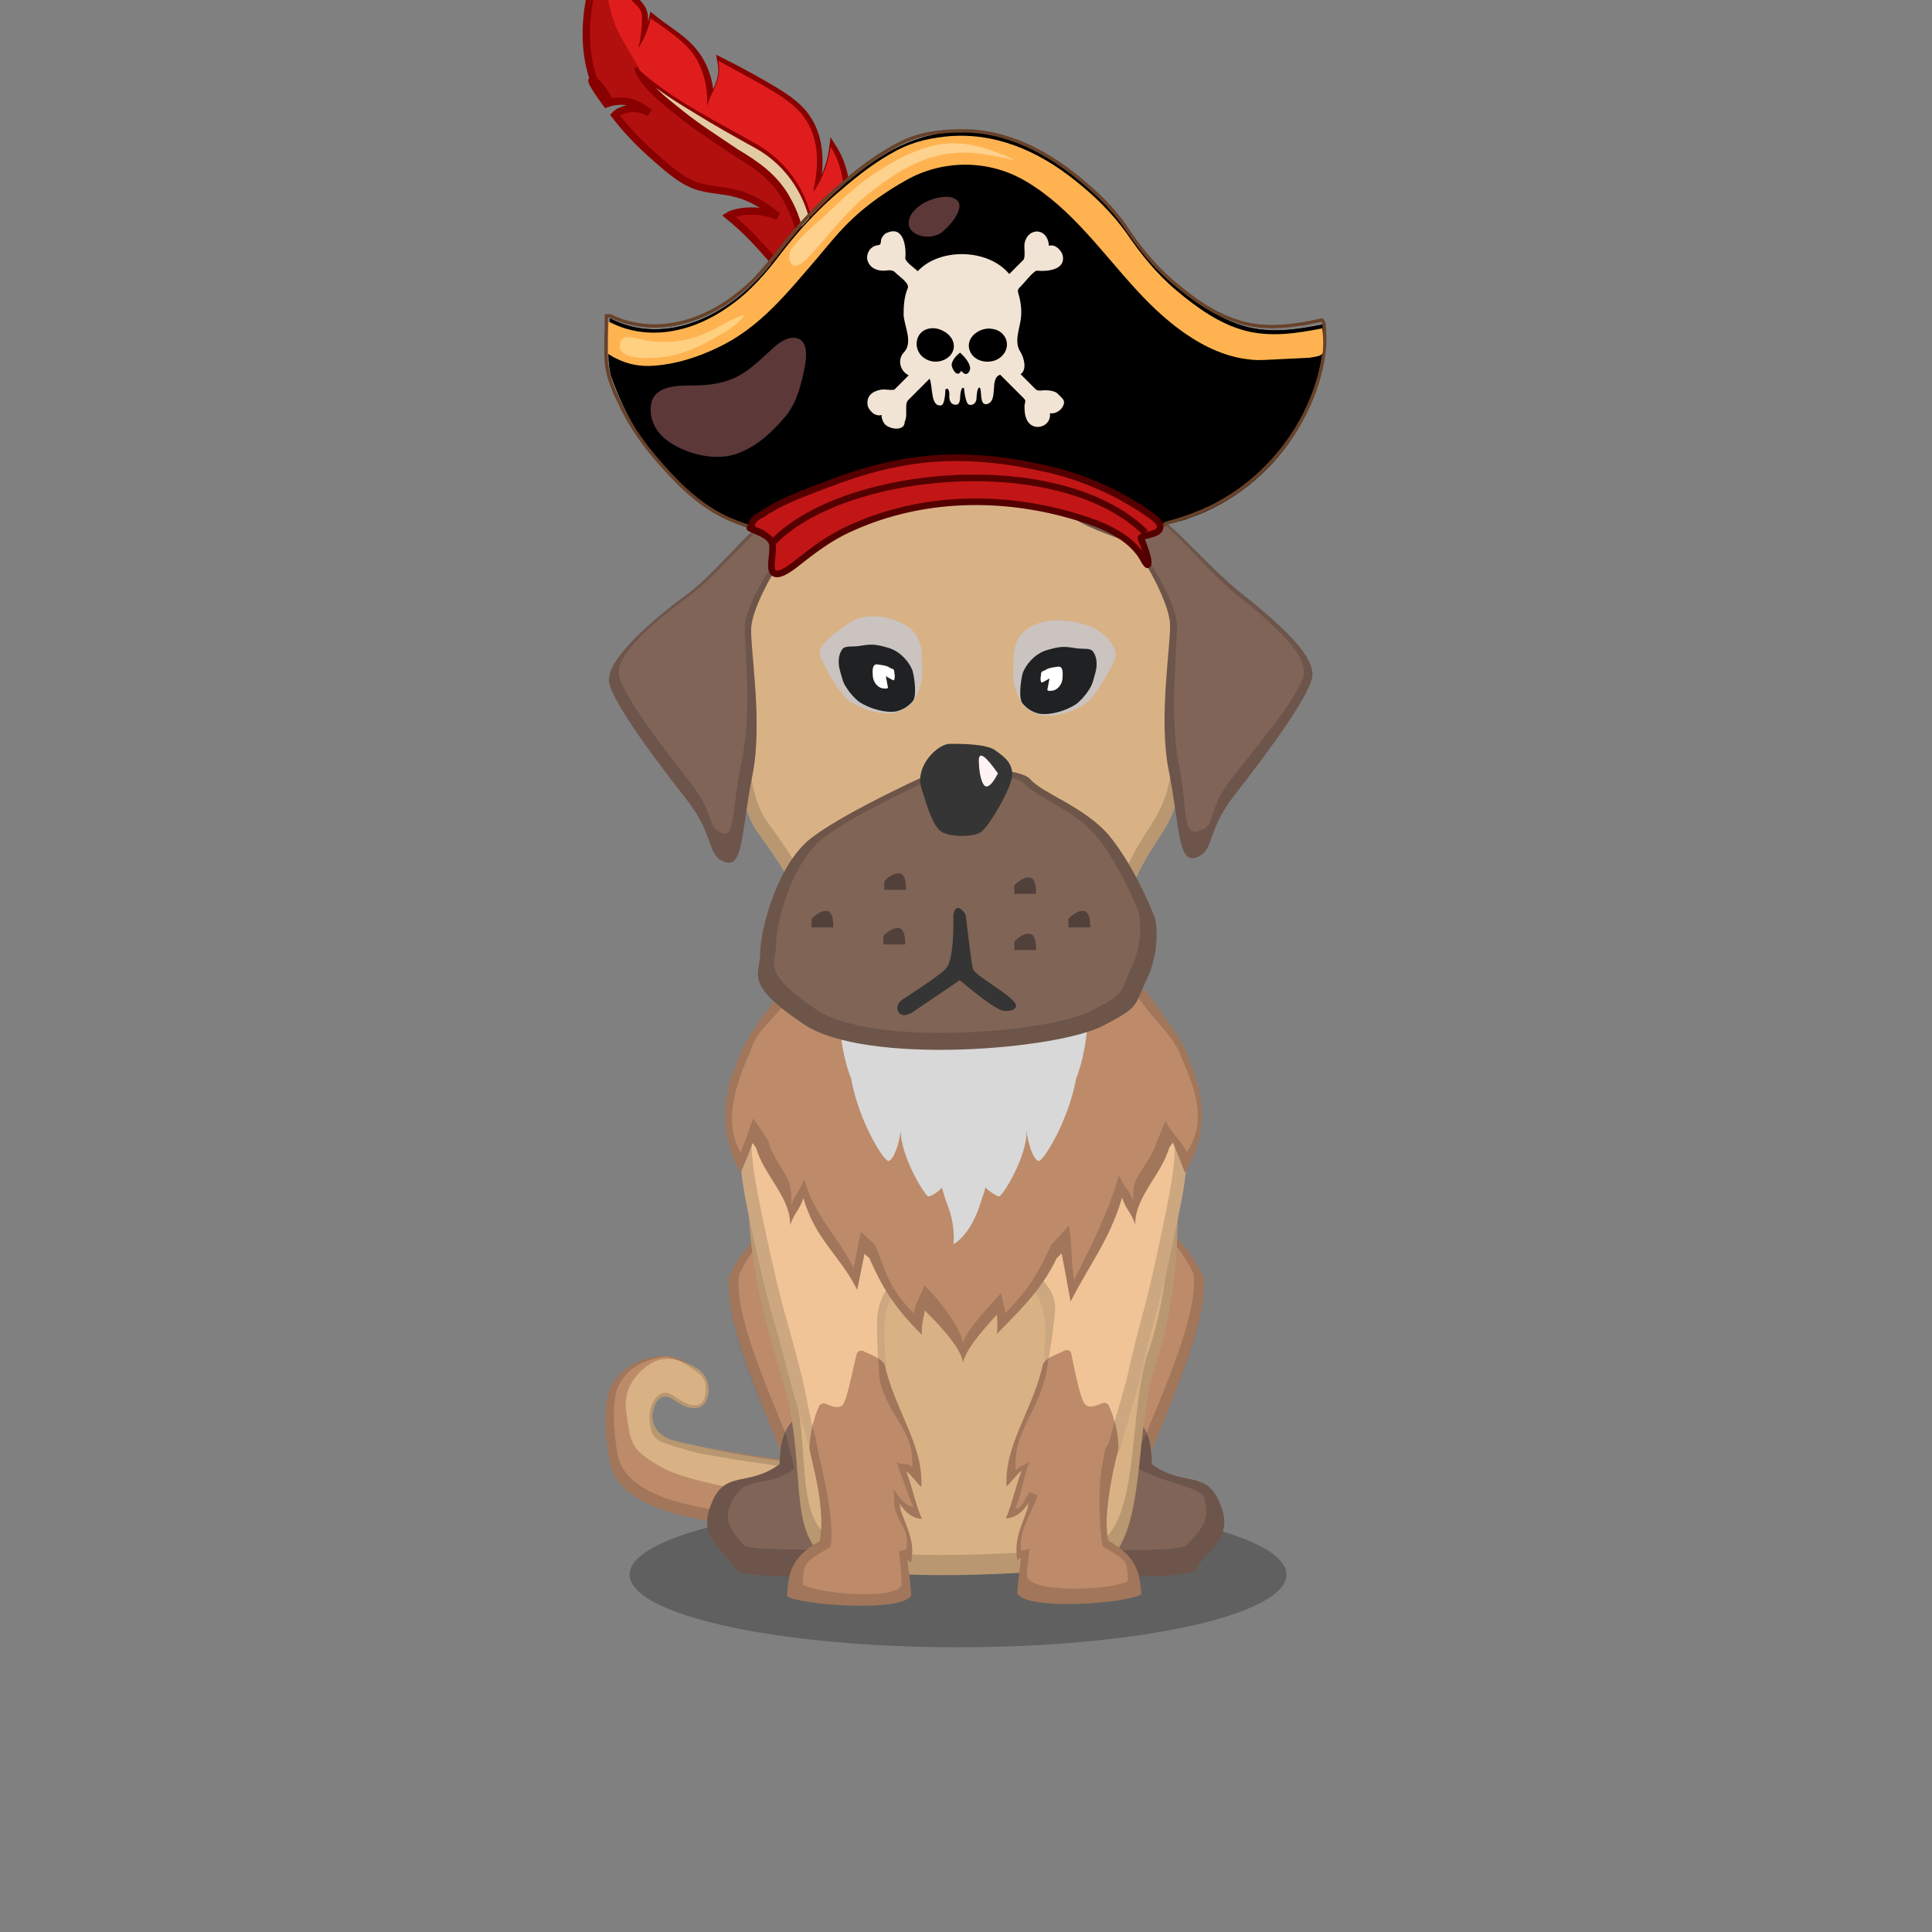 ﻿<?xml version="1.0" encoding="utf-8"?><!DOCTYPE svg PUBLIC "-//W3C//DTD SVG 1.1//EN" "http://www.w3.org/Graphics/SVG/1.1/DTD/svg11.dtd"><svg x="0" y="0" width="340px" height="340px" viewBox="0, 0, 340, 340" preserveAspectRatio="xMidYMid" font-size="0" id="a" enable-background="new 0 0 340 340" xmlns="http://www.w3.org/2000/svg" xmlns:xlink="http://www.w3.org/1999/xlink" xmlns:xml="http://www.w3.org/XML/1998/namespace" version="1.1"><rect x="0" y="0" width="340" height="340" fill="#808080" stroke="none"/><g id="b" fill="#000"><g id="c"><g transform="translate(0, 0) translate(0, 224)" id="d"><ellipse cx="168.6" cy="53.1" rx="57.8" ry="12.8" fill-opacity="0.25" id="e" /></g><g id="f"><g transform="translate(106.5, 116) translate(0, 122)" id="g"><g id="h"><path d="M37.2 31.3 C12.9 30.6 2.2 26.6 0.8 19.3 C0 15.1 -0.4 9.5 0.8 6.5 C2.8 1.8 7.8 0.9 9.2 0.7 C11.4 0.3 13.8 1.1 16.3 3.1 C16.9 3.7 17.2 4.6 17.3 5.9 C17.3 7.7 18.4 8.8 15.8 9.1 C13.3 9.5 11.8 7.1 10.3 7.3 C8.8 7.5 8.3 9.9 8.3 10.8 C8.3 11.7 7.9 13.8 10.8 15.2 C12.8 16.1 26.9 18.4 37.1 19.7 L37.2 31.3 z" id="i" fill="#BD8B6A" /><path d="M8.7 1.6 C10.1 1 12.4 0.6 16.3 2.9 C17.6 3.8 18.2 5.1 18.2 6.7 C18.2 7.6 17.8 10 15.4 9.8 C13 9.6 11.8 7.5 10.3 7.8 C9.3 8 8.6 9 8.3 11 C8.3 13 9.3 14.4 11.2 15.2 C13.1 16 25.3 18.6 35.6 19.6 C36.9 23.3 35.1 25.6 34.4 25.6 C32.9 25.6 15.5 23.4 9.9 20.2 C4.2 17 4.5 15.8 3.7 10.4 C2.9 4.8 7.8 2 8.7 1.6 z" id="j" fill="#D8B285" /><path d="M15.2 2.3 C15.5 2.5 15.9 2.7 16.3 2.9 C17.6 3.8 18.2 5.1 18.2 6.7 C18.2 7.6 17.8 10 15.4 9.8 C13 9.6 11.8 7.5 10.3 7.8 C9.3 8 8.6 9 8.3 11 C8.3 13 9.3 14.4 11.2 15.2 C11.8 15.4 13.2 15.8 15.2 16.3 C20.6 17.4 29.9 18.8 37.1 19.7 L37.2 31.3 C12.9 30.6 2.2 26.6 0.8 19.3 C0 15.1 -0.4 9.5 0.8 6.5 C2.8 1.8 7.8 0.9 9.2 0.7 C11.1 0.4 13.1 0.9 15.2 2.3 z M17.7 5.9 C17.7 4.9 17 4 15.7 3.1 C13.7 1.8 11.7 0.5 10 0.8 C8.6 1.1 4 1.9 2.2 6.2 C1.1 9 1.5 14.2 2.2 18 C3.5 24.7 13.4 28.4 35.8 29.1 L35.8 20.7 C29.1 19.8 21.3 18.7 16.3 17.7 C14.5 17.3 10.8 16.1 10.3 15.9 C8.5 15.2 7.8 14.2 7.8 10.8 C8 9 9.1 7.1 10.6 7.1 C12 7.1 13.4 9.1 15.6 9.3 C17.8 9.5 17.7 6.8 17.7 5.9 z" opacity="0.15" id="k" /></g></g><g transform="translate(127.7, 273.3) scale(1.976) translate(-127.7, -273.3) translate(107.2, 117.2) translate(18, 125)" id="l"><g transform="translate(14.5, 17) scale(-1, 1) translate(-14.5, -17)" id="m"><path d="M10.9 1.8 C11.6 2 21.5 -3.4 26.2 6.5 C26.9 11.9 19.6 25 20.5 26 C23.5 28.8 27.3 28.1 27.6 28.6 C27.9 29.1 26.7 30.5 24.1 32.5 C10.3 32.5 3.3 32.5 2.9 32.5 C-3.5 27 2.2 4.4 10.9 1.8 z" id="n" fill="#BD8B6A" /><path d="M21.7 23.2 C24.6 25.3 26.6 23.6 27.8 26.8 C29.1 29.9 26.4 30.9 25.7 32.5 C25 34.1 3.3 32.5 3 32.5 C2.8 32.5 3.2 29.3 4 25.1 C7.3 23.9 10.9 21.6 13.4 20.6 C14.6 20.1 14.8 18.3 18.3 18.5 C20.5 18.5 21.7 20.1 21.7 23.2 z" id="o" fill="#806458" /><path d="M21.6 22 C21.6 22.4 21.7 22.8 21.7 23.2 C24.6 25.3 26.6 23.6 27.8 26.8 C29.1 29.9 26.4 30.9 25.7 32.5 C25 34.1 3.3 32.5 3 32.5 L2.9 32.5 C-3.5 27 2.2 4.4 10.9 1.8 C11.6 2 21.5 -3.4 26.2 6.5 C26.7 10.2 23.5 17.4 21.6 22 z M20.4 23.6 C20.4 23.2 21.1 20.9 21.1 20.6 C22.8 16.4 25.8 9.7 25.3 6.3 C21 -2.8 11.8 2.1 11.2 2 C3.2 4.4 -2.1 25.3 3.8 30.4 L3.9 30.4 C4.2 30.4 24.1 31.3 24.9 30.4 C25.6 29.5 26.8 28.4 26.1 26.9 C24.9 23.8 23 25.6 20.4 23.6 z" opacity="0.15" id="p" /></g></g><g transform="translate(212.2, 273.3) scale(1.976) translate(-212.2, -273.3) translate(102.7, 117.2) translate(96.5, 142) scale(-1, 1) translate(-96.5, -142) translate(81, 125)" id="q"><g transform="translate(15.5, 17) scale(-1, 1) translate(-15.5, -17)" id="r"><path d="M13 1.8 C13.7 2 23.6 -3.4 28.3 6.5 C29 11.9 21.6 25 22.6 26 C25.6 28.8 29.4 28.1 29.7 28.6 C30 29.1 28.8 30.5 26.2 32.5 C12.4 32.5 5.4 32.5 5 32.5 C-0.9 31.6 -3.3 5.3 13 1.8 z" id="s" fill="#BD8B6A" /><path d="M23.7 23.2 C26.6 25.3 28.6 23.6 29.8 26.8 C31.1 29.9 28.4 30.9 27.7 32.5 C27 34.1 5.3 32.5 5 32.5 C4.8 32.5 5.2 29.3 6 25.1 C9.3 23.9 12.9 21.6 15.4 20.6 C16.6 20.1 16.8 18.3 20.3 18.5 C22.5 18.5 23.7 20.1 23.7 23.2 z" id="t" fill="#806458" /><path d="M23.7 23.2 C26.6 25.3 28.6 23.6 29.8 26.8 C31.1 29.9 28.4 30.9 27.7 32.5 C27 34.1 5.3 32.5 5 32.5 C-0.9 31.6 -3.3 5.3 13 1.8 C13.7 2 23.6 -3.4 28.3 6.5 C28.8 10.2 25.5 17.5 23.6 22.1 C23.7 22.4 23.7 22.8 23.7 23.2 z M21.6 23 C21.6 22.6 23.1 21 23.1 20.7 C24.8 16.5 27.9 9.6 27.4 6.2 C23 -3 13.7 2.5 13.1 2.4 C-2.1 5.6 0.2 29.6 5.7 30.4 C6 30.4 26 31.4 26.8 30.4 C27.6 29.4 29 28.5 28.4 26.4 C28.4 25.1 24.3 25 21.6 23 z" opacity="0.15" id="u" /></g></g><g transform="translate(91.5, 85.9) translate(37, 51)" id="v"><g transform="translate(3, 0)" id="w"><path d="M61 19.7 C61 35.9 63.7 34.2 65.4 38.8 C67.1 43.4 74 52.4 75.2 65.1 C76.4 77.8 75.8 91.7 71.8 103.4 C67.8 115.1 70.7 136.2 61.1 138.9 C60.8 139 29.3 142 17.6 138.9 C5.5 135.7 11.4 122.7 6.1 105.5 C0.8 88.3 -0.2 79.6 0.1 65.1 C0.4 50.6 10.3 43.5 12.1 38.7 C13.9 33.9 16.2 32 16.2 19.6 C16.2 7.2 24.2 0.2 41.6 0.7 C46.8 0.9 61 3.4 61 19.7 z" id="x" fill="#D8B285" /><path d="M61 19.7 C61 35.9 63.7 34.2 65.4 38.8 C67.1 43.4 74 52.4 75.2 65.1 C76.4 77.8 75.8 91.7 71.8 103.4 C67.8 115.1 70.7 136.2 61.1 138.9 C60.8 139 29.3 142 17.6 138.9 C5.5 135.7 11.4 122.7 6.1 105.5 C0.8 88.3 -0.2 79.6 0.1 65.1 C0.4 50.6 10.3 43.5 12.1 38.7 C13.9 33.9 16.2 32 16.2 19.6 C16.2 7.2 24.2 0.2 41.6 0.7 C46.8 0.9 61 3.4 61 19.7 z M60.2 20.5 C60.2 4.8 46.6 2.4 41.5 2.2 C24.6 1.7 16.9 8.5 16.9 20.4 C16.9 32.3 14.7 34.1 12.9 38.8 C11.2 43.5 1.7 50.4 1.4 64.3 C1.1 78.2 2 86.7 7.2 103.2 C12.4 119.7 6.6 132.4 18.2 135.4 C29.5 138.4 59.9 135.5 60.2 135.4 C69.5 132.8 66.8 112.4 70.5 101.2 C74.4 90 75 76.6 73.8 64.3 C72.6 52 65.9 43.3 64.4 38.9 C62.8 34.5 60.2 36.1 60.2 20.5 z" opacity="0.15" id="y" /></g></g><g fill-rule="evenOdd" transform="translate(126.809, 167.37) scale(1.064, 0.933) translate(-129.4, -172.2) translate(102.6, 86) translate(67, 148) scale(-1, 1) translate(-67, -148) translate(27, 86)" id="z"><g id="a1"><path d="M4.2 48.6 C1.9 35.9 3.3 31.3 7.6 21.8 C17.6 33.1 28.5 36.5 40.5 38.4 C50 37 61.7 33.9 72.4 21.8 C76.7 31.3 78.1 35.9 75.8 48.6 C71.9 70.1 71.8 67 68.8 80.9 C68.1 84 66.7 88.9 65.5 94.1 C64.1 100.2 51.8 95.1 52.8 79.4 C53.1 74.8 53.2 71 52.9 69 C52.1 62.5 47.9 60.6 39.8 56.8 C31.8 60.6 27.6 62.5 26.7 69 C26.4 71 26.5 74.8 26.8 79.4 C27.8 95.1 15.5 100.2 14.1 94.1 C12.9 88.9 11.5 84 10.8 80.9 C8.2 67.1 8 70.1 4.2 48.6 z" id="b1" fill="#F0C497" /><path d="M16.1 111.4 C16.7 107.8 16.1 103.2 15.3 98.5 C15 97 14.7 95.6 14.4 94.1 C14.4 94 14.4 94 14.4 93.9 C14.4 91.2 15 88.4 16 85.9 C16.2 85.5 16.7 85.3 17.1 85.5 C17.8 85.8 19.2 86.6 19.9 85.7 C20.7 84.8 21.6 79.4 22.2 76.1 C22.3 75.5 22.9 75.3 23.4 75.6 C24.3 76.2 26.4 76.8 26.9 78.2 C28.5 86.7 33.3 93.3 32.9 101.2 C32 100.2 31.4 99.1 30.4 98.2 C31.4 101.1 31.9 104.3 33 107.2 C31.8 107.2 30.3 106.3 29.3 104.3 C29.3 104.6 29.4 104.9 29.4 105.3 C30.5 108.9 31.7 111.2 31.1 115.1 C30.9 114.9 30.7 114.8 30.5 114.6 C30.9 118.6 31.2 121.2 31.1 121.4 C29.4 124.7 12.6 123.2 10.6 121.5 C10.9 117.7 11.2 114.5 16.1 111.4 z" id="c1" fill="#BD8B6A" /><path d="M50.6 104.4 C49.6 106.3 48.1 107.3 46.9 107.3 C48 104.5 48.5 101.2 49.5 98.3 C48.5 99.2 47.9 100.3 47 101.3 C46.6 93.4 51.4 86.8 53 78.4 C53.5 76.9 55.6 76.3 56.5 75.7 C57 75.4 57.6 75.7 57.7 76.2 C58.4 79.5 59.3 84.9 60 85.8 C60.7 86.7 62.2 85.9 62.8 85.6 C63.2 85.4 63.7 85.6 63.9 86 C64.9 88.6 65.4 91.3 65.5 94 C65.5 94.1 65.5 94.1 65.5 94.2 C65.2 95.7 64.9 97.1 64.6 98.6 C63.7 103.3 63.2 107.9 63.8 111.5 C68.7 114.6 69 117.8 69.2 121.9 C67.2 123.5 50.4 125 48.7 121.8 C48.6 121.5 48.9 118.9 49.3 115 C49.1 115.2 48.9 115.3 48.7 115.5 C48 111.6 49.3 109.3 50.4 105.7 C50.5 105.1 50.5 104.8 50.6 104.4 z" id="d1" fill="#BD8B6A" /><path d="M14.1 94.1 C12.9 88.9 11.5 84 10.8 80.9 C8.2 67.1 8 70.1 4.2 48.6 C1.9 35.9 3.3 31.3 7.6 21.8 C17.6 33.1 28.5 36.5 40.5 38.4 C50 37 61.7 33.9 72.4 21.8 C76.7 31.3 78.1 35.9 75.8 48.6 C71.9 70.1 71.8 67 68.8 80.9 C68.1 84 66.7 88.9 65.5 94.1 C65.2 95.7 64.9 97.1 64.6 98.6 C63.7 103.3 63.2 107.9 63.8 111.5 C68.7 114.6 69 117.8 69.2 121.9 C67.2 123.5 50.4 125 48.7 121.8 C48.6 121.5 48.9 118.9 49.3 115 C49.1 115.2 48.9 115.3 48.7 115.5 C48 111.6 49.3 109.3 50.4 105.7 C50.5 105.1 50.5 104.8 50.6 104.4 C49.6 106.3 48.1 107.3 46.9 107.3 C48 104.5 48.5 101.2 49.5 98.3 C48.5 99.2 47.9 100.3 47 101.3 C46.6 93.7 51 87.3 52.8 79.4 C53.1 74.8 53.2 71 52.9 69 C52.1 62.5 47.9 60.6 39.8 56.8 C31.8 60.6 27.6 62.5 26.7 69 C26.4 70.8 26.5 73.9 26.7 77.8 C26.8 77.9 26.8 78.1 26.9 78.2 C28.5 86.7 33.3 93.3 32.9 101.2 C32 100.2 31.4 99.1 30.4 98.2 C31.4 101.1 31.9 104.3 33 107.2 C31.8 107.2 30.3 106.3 29.3 104.3 C29.3 104.6 29.4 104.9 29.4 105.3 C30.5 108.9 31.7 111.2 31.1 115.1 C30.9 114.9 30.7 114.8 30.5 114.6 C30.9 118.6 31.2 121.2 31.1 121.4 C29.4 124.7 12.6 123.2 10.6 121.5 C10.9 117.7 11.2 114.5 16.1 111.4 C16.7 107.8 16.1 103.2 15.3 98.5 C15.1 97.4 14.9 96.4 14.7 95.4 C14.4 95 14.2 94.6 14.1 94.1 z M15.9 92.6 C16 93.1 16.2 93.5 16.5 93.8 C16.7 94.8 16.8 95.7 17 96.7 C17.8 101 17.6 109.1 17 112.5 C12.5 115.4 13.1 115.4 12.8 119 C14.7 120.6 27.9 121.5 29.5 118.4 C29.6 118.2 29.5 116.7 29.1 112.9 C29.3 113.1 30.3 113.2 30.5 113.4 C31 109.8 28.8 106.3 27.8 103 C27.8 102.6 29.1 102.4 29.1 102.2 C30.1 104 30.4 105.4 31.5 105.4 C30.4 102.7 30.1 99.2 29.1 96.5 C30.1 97.3 30.5 97.2 31.4 98.1 C31.8 90.8 27.8 87.5 26.3 79.7 C25.2 72.1 24.7 67.8 24.9 66.7 C25.7 60.7 33.1 57.4 40.5 53.9 C48.1 57.4 53.5 62.5 54.2 68.5 C54.5 70.4 54.2 76.8 53.9 81.1 C52.3 88.5 48.1 90.5 48.5 97.6 C49.3 96.6 50.2 97.3 51.1 96.5 C50.2 99.2 49.4 102.4 48.3 105 C49.5 105 50.7 103.3 51.6 101.6 C51.5 101.9 51.5 104.9 51.4 105.4 C50.4 108.8 48.9 109.5 49.5 113.1 C49.7 112.9 50.5 113.6 50.7 113.4 C50.3 117 50.2 119.6 50.3 119.9 C51.9 122.8 64.8 121.2 66.6 119.7 C66.5 115.9 66.6 115.5 62 112.6 C61.5 109.3 62.3 103.9 63.1 99.5 C63.4 98.1 64.3 93.5 64.5 92 C65.7 87.2 66.1 83.2 66.8 80.3 C69.6 67.4 69.6 70.3 73.3 50.3 C75.4 38.5 76.3 33 72.3 24.2 C62.3 35.4 49.3 39.5 40.5 40.8 C29.3 39.1 17.3 34.7 8 24.2 C4 33 4.6 38.5 6.7 50.3 C10.3 70.3 10.4 67.5 12.9 80.3 C13.5 83.2 14.8 87.8 15.9 92.6 z" opacity="0.15" id="e1" /><path d="M2.4 21.6 C3.5 17.3 6.2 13.6 8.9 9.2 C13.9 1.1 34.4 0.4 40 0.4 C45.6 0.4 66.1 1.1 71.1 9.2 C73.8 13.6 76.5 17.3 77.6 21.6 C80.2 28.1 80 35.8 76.9 42.1 C76.2 40.2 75.5 38.3 74.9 36.4 C74.7 36.7 74.5 37 74.3 37.4 C73.7 39.8 72.4 42 71.2 44.2 C69.9 46.6 68.6 49.2 68.7 51.9 C67.9 49.3 67.3 49.4 66.5 46.8 C64.5 54.7 60.5 57.5 57.6 64.1 C57 60.6 56.9 60.3 56.4 57.3 C56.1 57.6 55.9 57.8 55.6 58.1 C53.5 63.5 51.7 67.1 46.9 72.6 C47 71.1 46.7 69.5 46.4 68 C42.8 72.1 40.3 75.6 40.1 77.9 C39.8 75.8 37.6 72.6 34.5 68.8 C34.4 70 34.4 71.2 34.5 72.4 C29.7 66.9 26.8 63.4 24.6 58.1 C24.3 57.8 24 57.5 23.8 57.2 C23.2 60.5 22.9 62.8 22.3 66.3 C19.4 59.7 15.8 54.6 13.8 46.7 C13 49.3 12.4 49.2 11.6 51.8 C11.7 49.1 10.4 46.5 9.1 44.1 C7.9 41.9 6.6 39.7 6 37.3 C5.8 37 5.6 36.6 5.4 36.3 C4.7 38.2 4 40.1 3.4 42 C-0.1 35.8 -0.2 28.1 2.4 21.6 z" id="f1" fill="#BD8B6A" /><path d="M23.2 1.7 C30 0.2 37 0.4 40 0.4 C43 0.4 50 0.2 56.8 1.7 C62.7 4.6 60.2 19.3 59 23 C58.9 23.5 58.7 23.9 58.6 24.3 C57.3 32.5 53.1 40 52.4 39.8 C51.5 39.5 50.6 36.3 50.4 34 C50.5 38.8 46.3 46.6 45.8 46.5 C45.4 46.4 44.3 45.8 43.6 44.8 C43.3 45.9 43.1 46.8 42.8 47.7 C41.2 52.2 41.7 55.5 41.7 55.5 C41.7 55.5 38.9 54 37.2 47.7 C37 46.8 36.6 45.9 36.4 44.8 C35.6 45.7 34.5 46.4 34.2 46.5 C33.6 46.6 29.4 38.8 29.6 34 C29.4 36.3 28.5 39.6 27.6 39.8 C26.9 40 22.7 32.4 21.4 24.3 C21.3 23.9 21.1 23.5 21 23 C19.8 19.3 17.3 4.5 23.2 1.7 z" id="g1" fill="#D8D8D8" /><path d="M22.5 2.1 C22.7 1.9 23 1.8 23.2 1.7 C30 0.2 37 0.4 40 0.4 C43 0.4 50 0.2 56.8 1.7 C57 1.8 57.3 1.9 57.5 2.1 C63.3 3.3 68.8 5.5 71.1 9.2 C73.8 13.6 76.5 17.3 77.6 21.6 C80.2 28.1 80 35.8 76.9 42.1 C76.2 40.2 75.5 38.3 74.9 36.4 C74.7 36.7 74.5 37 74.3 37.4 C73.7 39.8 72.4 42 71.2 44.2 C69.9 46.6 68.6 49.2 68.7 51.9 C67.9 49.3 67.3 49.4 66.5 46.8 C64.5 54.7 60.5 57.5 57.6 64.1 C57 60.6 56.9 60.3 56.4 57.3 L55.6 58.1 C53.5 63.5 51.7 67.1 46.9 72.6 C47 71.1 46.7 69.5 46.4 68 C42.8 72.1 40.3 75.6 40.1 77.9 C39.8 75.8 37.6 72.6 34.5 68.8 C34.4 70 34.4 71.2 34.5 72.4 C29.7 66.9 26.8 63.4 24.6 58.1 C24.3 57.8 24 57.5 23.8 57.2 C23.2 60.5 22.9 62.8 22.3 66.3 C19.4 59.7 15.8 54.6 13.8 46.7 C13 49.3 12.4 49.2 11.6 51.8 C11.7 49.1 10.4 46.5 9.1 44.1 C7.9 41.9 6.6 39.7 6 37.3 C5.8 37 5.6 36.6 5.4 36.3 C4.7 38.2 4 40.1 3.4 42 C-0.1 35.8 -0.2 28.1 2.4 21.6 C3.5 17.3 6.2 13.6 8.9 9.2 C11.2 5.5 16.7 3.4 22.5 2.1 z M23.6 2.9 C18.1 4.1 12.9 6.1 10.7 9.6 C8.2 13.7 5 16.5 3.9 20.5 C1.5 26.7 -0.2 32.4 3.1 38.2 C3.7 36.4 5.9 34.1 6.6 32.3 C6.8 32.5 7.8 35.7 8 36 C8.6 38.3 9.6 39.8 10.7 41.8 C12 44.1 12 44.9 11.9 47.5 C12.6 45 13.5 44.9 14.3 42.5 C16.2 49.9 19 56 21.7 62.2 C22.3 58.9 22 55.1 22.6 52 C22.8 52.2 25.2 55.3 25.5 55.6 C27.6 60.6 28.7 63.4 33.2 68.6 C33.1 67.5 33.7 65.8 33.8 64.7 C36.7 68.3 39.8 72.2 40.1 74.2 C40.3 72 43.1 67.1 46.5 63.2 C46.8 64.7 48.3 67.2 48.2 68.6 C52.7 63.4 52.7 60.7 54.7 55.6 L57 53.1 C57.5 55.9 57.6 56.7 58.2 60 C60.9 53.8 64.5 50.6 66.4 43.2 C67.1 45.7 67.7 45.6 68.5 48.1 C68.4 45.5 68.6 43.8 69.9 41.6 C71 39.5 71.7 38.4 72.3 36.1 C72.4 35.7 74.6 32.1 74.8 31.8 C75.4 33.6 76.2 36.4 76.9 38.2 C79.8 32.3 77.7 25.3 75.3 19.2 C74.3 15.2 71.8 13.7 69.3 9.6 C67.1 6.1 61.9 4.1 56.4 2.9 C56.2 2.8 56 2.6 55.8 2.5 C49.4 1.1 42.7 1 39.9 1 C37.1 1 30.6 1.1 24.2 2.5 C24 2.6 23.8 2.8 23.6 2.9 z" opacity="0.15" id="h1" /></g></g></g><g id="i1"><g transform="translate(92, 3) translate(91, 85.3)" id="j1"><path d="M4.4 2.9 C7.1 -0.3 14.5 1.5 21.1 6.9 L25.4 10.5 C31.9 15.9 35 22.9 32.4 26.1 L32.4 26.1 C29.7 29.3 22.3 27.5 15.7 22.1 L11.4 18.5 C8.2 15.8 1.5 11.1 0.7 9.8 C-1.2 7.3 3 4.5 4.4 2.9 L4.4 2.9 z" id="k1" fill="#BD8B6A" /></g><g transform="translate(16, 3) translate(91.1, 86.1)" id="l1"><path d="M46.6 3.4 C43.9 0.2 36.5 2 29.9 7.4 L25.6 11 C19.1 16.4 16 23.4 18.6 26.6 L18.6 26.6 C21.3 29.8 28.7 28 35.3 22.6 L39.6 19 C42.8 16.3 49.5 11.6 50.3 10.3 C52.1 7.8 47.9 5 46.6 3.4 L46.6 3.4 z" id="m1" fill="#BD8B6A" /></g><g transform="translate(91.6, 85.9) translate(37, 0)" id="n1"><path d="M39.5 0.5 C71.6 1 81 11.5 80.7 29.8 C80.4 48 79.9 54.8 75.6 61.2 C71.3 67.7 69.9 71.1 66.9 81.2 C63.9 91.3 54.7 90.8 41.1 91.1 C27.5 91.5 15.5 87 14.4 80 C13.3 73 9.6 67.3 4.7 60.5 C-0.2 53.7 0.4 34.9 0.3 24.2 C0.2 13.4 7.5 0 39.5 0.5 z" id="o1" fill="#D8B285" /><path d="M28.3 90.7 C31.6 92.4 34.5 93.3 36.9 93.4 C40.6 93.6 48.1 93.4 51 92.1 C53 91.2 54.4 90.8 55.2 90.8 C51.5 87.9 49 86.4 47.7 86.2 C45.8 86 40.4 83.9 38.7 85.1 C36.9 86.3 32.9 87 32 87.8 C31.3 88.3 30.2 89.2 28.3 90.7 z" id="p1" fill="#332920" /><path d="M54.7 90.5 C54.8 90.6 54.9 90.7 55.1 90.8 C54.3 90.8 52.9 91.2 50.9 92.1 C48 93.4 40.5 93.6 36.8 93.4 C34.4 93.3 31.5 92.4 28.2 90.7 C28.5 90.5 28.7 90.3 29 90.1 C21 88.4 15.2 84.8 14.5 80.1 C13.4 73.1 9.7 67.4 4.8 60.6 C-0.1 53.8 0.5 34.9 0.4 24.2 C0.3 13.5 7.5 0 39.5 0.5 C71.6 1 81 11.5 80.7 29.8 C80.4 48 79.9 54.8 75.6 61.2 C71.3 67.7 69.9 71.1 66.9 81.2 C65.1 87.4 60.9 89.7 54.7 90.5 z M54 87.2 C59.9 86.4 63.8 84.2 65.6 78.4 C68.5 68.9 69.8 65.6 73.9 59.4 C78 53.2 78.5 46.8 78.8 29.5 C79 12 70.1 2 39.5 1.6 C9.1 1.1 2.2 13.8 2.3 24.1 C2.4 34.3 1.7 52.3 6.4 58.7 C11.1 65.1 14.7 70.6 15.6 77.3 C16.3 81.9 21.9 85.3 29.4 86.8 C29.2 87 28.9 87.2 28.7 87.4 C31.8 89 34.6 89.9 36.9 90 C40.4 90.2 47.6 90 50.3 88.8 C52.2 87.9 53.5 87.6 54.3 87.6 C54.2 87.4 54.1 87.3 54 87.2 z" opacity="0.15" id="q1" /></g><g transform="translate(91.1, 86.1) translate(16, 3)" id="r1"><path d="M38.7 4.6 C35.6 5.9 33 6.7 31.4 8.3 C29.8 9.9 25.3 17.6 25.1 21.4 C24.9 25.2 27.2 38.1 25.3 47.4 C23.4 56.7 23.8 63.8 20.5 62.6 C17.2 61.5 18.8 58.1 13.8 51.7 C8.8 45.3 0.8 34.8 0.1 31 C-0.6 27.2 7.4 20.2 13.8 15.5 C20.2 10.8 26.9 0.6 32 0.2 C37.1 -0.2 41.6 1.6 42.3 1.8 C43 2 41.7 3.3 38.7 4.6 z" id="s1" fill="#806458" /><path d="M38.7 4.6 C35.6 5.9 33 6.7 31.4 8.3 C29.8 9.9 25.3 17.6 25.1 21.4 C24.9 25.2 27.2 38.1 25.3 47.4 C23.4 56.7 23.8 63.8 20.5 62.6 C17.2 61.5 18.8 58.1 13.8 51.7 C8.8 45.3 0.8 34.8 0.1 31 C-0.6 27.2 7.4 20.2 13.8 15.5 C20.2 10.8 26.9 0.6 32 0.2 C37.1 -0.2 41.6 1.6 42.3 1.8 C43 2 41.7 3.3 38.7 4.6 z M37.6 4.3 C40.4 3.1 41.6 1.9 41 1.7 C40.4 1.5 37 0.2 32.3 0.6 C27.6 1 20.3 11.3 14.3 15.7 C8.3 20.1 1.2 26 1.8 29.6 C2.4 33.2 9.6 42.5 14.3 48.5 C19 54.5 17.1 56.6 20.2 57.6 C22.2 58.1 21.7 53.2 23.5 44.4 C25.3 35.6 23.8 24.4 24 20.8 C24.2 17.2 29.3 9.2 30.8 7.7 C32.3 6.2 34.7 5.5 37.6 4.3 z" opacity="0.15" id="t1" /></g><g transform="translate(91, 85.3) translate(92, 3)" id="u1"><path d="M8.7 4.4 C12.6 6.2 15 6.5 16.6 8.1 C18.2 9.7 22.7 17.6 22.9 21.4 C23.1 25.2 20.8 38.1 22.7 47.4 C24.6 56.7 24.2 63.8 27.5 62.6 C30.8 61.5 29.2 58.1 34.2 51.7 C39.2 45.3 47.1 34.8 47.9 31 C48.7 27.2 42.1 21.4 35.2 15.9 C28.3 10.4 21.1 0.6 15.9 0.2 C12.5 0 9.1 0.5 5.6 1.8 C5.1 2.4 6.1 3.2 8.7 4.4 z" id="v1" fill="#806458" /><path d="M8.7 4.4 C6.1 3.2 5.1 2.4 5.6 1.8 C9.1 0.5 12.5 0 15.9 0.2 C21.1 0.6 28.3 10.4 35.2 15.9 C42.1 21.4 48.7 27.2 47.9 31 C47.1 34.8 39.2 45.3 34.2 51.7 C29.2 58.1 30.8 61.5 27.5 62.6 C24.2 63.8 24.6 56.7 22.7 47.4 C20.8 38.1 23.1 25.2 22.9 21.4 C22.7 17.6 18.2 9.7 16.6 8.1 C15 6.5 12.6 6.2 8.7 4.4 z M10.3 4.7 C14 6.4 15.7 6.1 17.2 7.6 C18.7 9.1 23.9 17.7 24.1 21.3 C24.3 24.9 22.7 37 24.4 45.8 C26.1 54.6 25 59 28.1 57.9 C31.2 56.9 29.2 54.5 33.9 48.5 C38.6 42.5 45.7 34.1 46.4 30.5 C47.1 26.9 41.3 21.7 34.8 16.5 C28.3 11.3 21.1 1.2 16.2 0.8 C13 0.7 9.6 0.9 6.3 2.1 C5.9 2.7 7.9 3.6 10.3 4.7 z" opacity="0.15" id="w1" /></g><g transform="translate(169.7, 140.1) scale(0.8, 1) translate(-169.7, -140.1)" id="x1"><g transform="translate(103.3, 71.2) translate(21, 46)" id="y1"><g transform="translate(0, 18)" id="z1"><path d="M10.2 45.1 C-3.3 37.9 0.5 36.4 0.5 32.5 C0.5 28.6 4.2 16.6 12.2 12 C20.1 7.3 38.5 0.7 39.6 0.3 C40.7 -0.1 57.5 -0.5 60 2 C62.6 4.4 71.8 6.8 77.1 11.7 C82.4 16.7 87 25.3 87.4 26.6 C87.8 27.9 88.3 32.6 85.5 37.2 C82.7 41.9 84.1 41.9 76.2 45.2 C66 49.6 23.7 52.3 10.2 45.1 z" id="a2" fill="#806456" /><path d="M10.2 45.1 C-3.3 37.9 0.5 36.4 0.5 32.5 C0.5 28.6 4.2 16.6 12.2 12 C20.1 7.3 38.5 0.7 39.6 0.3 C40.7 -0.1 57.5 -0.5 60 2 C62.6 4.4 71.8 6.8 77.1 11.7 C82.4 16.7 87 25.3 87.4 26.6 C87.8 27.9 88.3 32.6 85.5 37.2 C82.7 41.9 84.1 41.9 76.2 45.2 C66 49.6 23.7 52.3 10.2 45.1 z M12.9 42.5 C25.3 49.1 64.2 46.6 73.6 42.6 C80.9 39.6 79.6 39.6 82.1 35.2 C84.7 31 84.2 26.7 83.8 25.5 C83.4 24.3 79.2 16.4 74.3 11.8 C69.5 7.3 61.1 5 58.7 2.8 C56.4 0.5 41 0.9 39.9 1.3 C38.9 1.6 22 7.7 14.8 12 C7.4 16.3 4 27.3 4 30.9 C4 34.5 0.5 35.8 12.9 42.5 z" opacity="0.15" id="b2" /><path d="M31 18.5 C32.1 18.5 32.6 19.5 32.6 21.4 L27.8 21.4 L27.8 19.9 C28.9 18.9 30 18.5 31 18.5 z" id="c2" fill="#52403A" /><path d="M15 25.1 C16.1 25.1 16.6 26.1 16.6 28 L11.8 28 L11.8 26.5 C12.9 25.6 14 25.1 15 25.1 z" id="d2" fill="#52403A" /><path d="M30.8 28.1 C31.9 28.1 32.4 29.1 32.4 31 L27.6 31 L27.6 29.5 C28.7 28.6 29.8 28.1 30.8 28.1 z" id="e2" fill="#52403A" /><path d="M59.6 19.2 C60.7 19.2 61.2 20.2 61.2 22.1 L56.4 22.1 L56.4 20.6 C57.5 19.7 58.6 19.2 59.6 19.2 z" id="f2" fill="#52403A" /><path d="M59.6 29.1 C60.7 29.1 61.2 30.1 61.2 32 L56.4 32 L56.4 30.5 C57.5 29.6 58.6 29.1 59.6 29.1 z" id="g2" fill="#52403A" /><path d="M71.5 25.1 C72.6 25.1 73.1 26.1 73.1 28 L68.3 28 L68.3 26.5 C69.4 25.6 70.5 25.1 71.5 25.1 z" id="h2" fill="#52403A" /></g></g><g transform="translate(103.3, 71.2) translate(51, 88)" id="i2"><g id="j2"><path d="M13 1.7 C13.1 7.2 12.5 10.3 11.3 11.3 C10.1 12.3 6.8 14.1 1.6 16.8 C0.6 17.5 0.4 18.3 1 19 C1.5 19.6 2.5 19.6 3.9 19 L14.4 13.3 C19.8 16.9 23 18.7 24.2 18.7 C24.8 18.7 26.2 18.7 26.4 18.3 C29.1 17.2 17.7 12.7 17.3 11.3 C17 10.3 16.5 7.1 15.7 1.8 C15.3 1.2 14.8 0.8 14.2 0.6 C13.7 0.5 13.3 0.8 13 1.7 z" id="k2" fill="#353535" /></g></g><g transform="translate(103.4, 70.6) translate(56, 60)" id="l2"><g id="m2"><path d="M0.9 8.2 C2.5 12.2 3.6 15.3 5.8 16 C8 16.7 12.1 16.7 13.8 15.9 C15.5 15.2 20.4 8.5 20.8 6.1 C21.1 3.7 19.1 2.6 17.2 1.5 C15.4 0.3 9.6 0.3 7.1 0.3 C4.6 0.3 -0.7 4.1 0.9 8.2 z" id="n2" fill="#353535" /><path d="M13.5 3.2 C13.5 5.7 14.3 8 15.3 7.8 C16 7.7 16.8 6.9 17.7 5.5 C14.9 2.3 13.5 1.6 13.5 3.2 z" id="o2" fill="#FFF3F3" /></g></g><g transform="translate(152.2, 119) scale(1.2) translate(-152.2, -119) translate(-286.9, 40.6) translate(43, 64)" id="p2"><path d="M402.1 16.9 C403.3 14.6 402.9 13.9 402.9 12.1 C402.9 10.3 402.7 8.4 400.1 7 C396.5 5.3 392.3 5.2 389.8 6.5 C386.4 8.3 383.6 10 384.3 11.5 C385.1 13.2 388 17.1 389.4 17.9 C392.1 19.5 396.1 20.2 398.2 19.7 C399.8 19.3 401.2 18.7 402.1 16.9 z" id="q2" fill="#CAC3C0" /><path d="M401.2 18.1 C402 17.4 401.6 14.8 401.2 13.6 C400.7 12.5 399.2 10.9 397 10.3 C394.1 9.6 393.6 9.7 391.1 10 C389.8 10.1 388.6 9.9 388.2 10.6 C387.6 11.3 387.5 12.5 387.9 13.6 C388.3 14.7 388.4 15.3 389.1 16.1 C389.8 17 390.7 17.7 391.3 18.1 C393.5 19.3 396.8 19.9 398.5 19.5 C399.7 19.2 400.4 18.8 401.2 18.1 z" id="r2" fill="#1F2123" /><path d="M396 16.2 C394.9 16.2 393.9 15.3 393.9 14.2 C393.8 13.1 394 12.5 395 12.7 C395.9 12.8 396.6 12.9 396.9 13.1 C397.8 13.5 397.8 13.2 397.9 14.1 C398 14.5 397.9 14.8 397.8 15 C397.5 15 397 14.7 396.3 14.4 C396.5 15.2 396.6 15.7 396.7 16.1 C396.3 16.3 396.4 16.2 396 16.2 z" id="s2" fill="#FFF" /></g><g transform="translate(189.4, 119.4) scale(1.2) translate(-189.4, -119.4) translate(-283.5, 41) translate(82, 64)" id="t2"><path d="M384.3 16.9 C383.1 14.6 383.5 13.9 383.5 12.1 C383.5 10.3 383.7 8.4 386.3 7 C389 5.6 392.8 5.6 396.6 6.5 C400.4 7.4 402.8 10 402.1 11.5 C401.3 13.2 398.4 17.1 397 17.9 C394.3 19.5 390.3 20.2 388.2 19.7 C386.6 19.3 385.2 18.7 384.3 16.9 z" id="u2" fill="#CAC3C0" /><path d="M385.2 18.1 C384.4 17.4 384.8 14.8 385.2 13.6 C385.7 12.5 387.2 10.9 389.4 10.3 C392.3 9.6 392.8 9.7 395.3 10 C396.6 10.1 397.8 9.9 398.2 10.6 C398.8 11.3 398.9 12.5 398.5 13.6 C398.1 14.7 398 15.3 397.3 16.1 C396.6 17 395.7 17.7 395.1 18.1 C392.9 19.3 389.6 19.9 387.9 19.5 C386.7 19.2 386 18.8 385.2 18.1 z" id="v2" fill="#1F2123" /><path d="M390.4 16.2 C391.5 16.2 392.5 15.3 392.5 14.2 C392.6 13.1 392.4 12.5 391.4 12.7 C390.5 12.8 389.8 12.9 389.5 13.1 C388.6 13.5 388.6 13.2 388.5 14.1 C388.4 14.5 388.5 14.8 388.6 15 C388.9 15 389.4 14.7 390.1 14.4 C389.9 15.2 389.8 15.7 389.7 16.1 C390.1 16.3 390 16.2 390.4 16.2 z" id="w2" fill="#FFF" /></g></g></g></g><g id="x2"><g transform="matrix(1.288, 0, 0, 1.288, -48.076, -13.701)"><g transform="translate(115.008, 5.023) scale(0.772, 0.773)"><g transform="translate(168, 824) translate(-2362.6, -971.8)" id="y2"><g id="z2"><path d="M2236.4 206.7 C2236.5 206.1 2237.1 205.5 2237.3 205 C2237.9 203.8 2238.2 202.5 2238.5 201.2 C2239 197.8 2238.1 193.5 2237.1 190.2 C2235.4 184.9 2230.1 181.1 2225.7 178.4 C2218.5 174 2211.7 169.2 2204.8 164.5 C2204.9 165.9 2205.2 167.4 2206 168.7 C2206.7 170 2208.1 170.9 2209.3 171.8 C2212.1 174 2215.1 176.2 2218.1 178.3 C2220.5 180 2222.9 181.6 2225.2 183.5 C2227.4 185.5 2229.2 188.1 2230.7 190.6 C2232.1 193.1 2233.4 195.7 2234.5 198.4 C2234.7 199.1 2235.1 199.9 2235.3 200.8 C2235.3 201 2235.4 201.6 2235.5 201.7 C2235.6 201.8 2234.9 204.4 2234.8 204.6 C2234.2 207.7 2233.6 210.7 2233 213.7 C2235.1 209.5 2236.3 206.9 2236.4 206.7 C2236.5 206.2 2236.3 206.9 2236.4 206.7 z" id="a3" fill="#E3CBA4" /><path d="M2201.3 173.4 C2194.6 164.3 2199.1 149.6 2200.8 148.3 C2201.5 147.8 2204.9 153.5 2205.3 154.1 C2206.4 155.3 2207.9 156.2 2208 158 C2208.1 159.9 2207.8 161.8 2207.4 163.5 C2207.4 163.5 2208.9 161.1 2209.5 158.3 C2212.1 160.4 2215.2 162 2217.2 164.8 C2219.1 167.5 2219.9 170.7 2219.6 174 C2220.3 171.3 2222.3 169.6 2221.6 165.9 C2224.2 167.2 2226.8 168.6 2229.4 170.1 C2231.6 171.4 2234.1 172.8 2235.9 174.8 C2239.4 178.8 2239.3 184.1 2238.3 189.1 C2238.7 189 2240.9 185.3 2241.4 181.2 C2245.1 187 2244.2 195.1 2240.6 200.7 C2242.4 199.9 2244.6 200.5 2246.3 201.3 C2244.8 201.2 2243.1 201.7 2241.9 202.7 C2244.3 204.1 2245 207.1 2244.5 209.7 C2243.9 207.6 2242.3 205.9 2240.3 205.1 C2239.7 204.9 2238.1 204 2237.5 204.4 C2240.4 195.4 2236.3 185.4 2228.2 180.8 C2224.4 178.7 2220.8 176.7 2217.1 174.4 C2213.6 172.3 2209.8 169.9 2206.8 167 C2208 170.2 2211.5 172.8 2214.1 174.9 C2217.3 177.5 2220.8 179.7 2224.2 182 C2227.9 184.2 2231.2 186.5 2233.3 190.4 C2235.8 194.8 2236.5 199.9 2235.3 204.8 C2232.4 204.2 2229.6 198.6 2222.9 193.2 C2224 192.5 2228 191.7 2231.6 193.3 C2229.5 191.5 2227 190 2224.4 189.3 C2221.9 188.6 2219.3 188.7 2216.9 187.8 C2214.1 186.7 2211.8 184.5 2209.6 182.6 C2207.1 180.4 2204.8 178 2202.8 175.4 C2203.5 174.6 2206.2 173.4 2208.9 175 C2205.9 172.5 2203.4 172.7 2201.3 173.4 C2194.6 164.3 2203.4 172.7 2201.3 173.4 z" stroke="#880000" stroke-width="1.3" id="b3" fill="#B20F0F" /><path d="M2207.2 167.5 C2213.3 173 2221.1 176.6 2228.3 180.8 C2236.2 185.5 2240.1 195.3 2237.1 204.1 C2237.7 203.7 2239.2 204.5 2239.8 204.8 C2241.8 205.7 2243.6 207.3 2244 209.5 C2244.5 206.9 2243.8 204 2241.4 202.5 C2242.6 201.4 2244.2 201 2245.8 201.1 C2245.8 201.1 2242.5 199.4 2240.1 200.6 C2243.6 194.9 2244.7 186.9 2241 181 C2240.4 185.2 2238.3 188.8 2237.9 188.9 C2239 184.1 2239.1 178.8 2235.5 174.8 C2233.7 172.9 2231.4 171.5 2229.1 170.2 C2226.5 168.7 2223.8 167.3 2221.1 165.8 C2221.8 169.6 2219.7 171.3 2219.1 173.9 C2219.3 170.8 2218.6 167.7 2217 165.1 C2215.1 162.2 2211.9 160.3 2209.1 158.3 C2208.6 161.1 2207 163.5 2207 163.5 C2207.4 161.7 2207.6 160 2207.6 158.1 C2207.6 156.4 2206.3 155.9 2205.4 154.7 C2204.3 153.4 2203.4 152 2202.5 150.6 C2202.1 150 2201.7 148.8 2201 148.5 C2201 152.3 2201.5 155.9 2202.9 159.6 C2204.1 162.4 2205.9 164.8 2207.2 167.5 C2211.9 171.8 2207.1 167.3 2207.2 167.5 z" id="c3" fill="#E01D1D" /><path d="M2259.1 196.9 C2258.7 197.3 2257.8 198.4 2259 198.4 L2259.1 196.9 z" fill-opacity="0.094" id="d3" /><path d="M2201.9 211.3 C2208.9 215 2216.9 213.1 2223.1 208.7 C2226.9 206.1 2229.8 202.7 2232.6 199 C2235.3 195.5 2238.5 192.2 2241.8 189.1 C2247.5 183.9 2253.7 179.4 2261.5 178.5 C2270 177.6 2277.9 181.1 2284.5 186.3 C2287.8 188.9 2291 192 2293.5 195.5 C2296.1 199.3 2298.9 202.8 2302.5 205.8 C2306.1 208.8 2310 211.6 2314.5 212.8 C2319 214 2323.7 213.3 2328.2 212.4 C2329.4 219.1 2326.5 226.5 2322.9 232.1 C2318.7 238.7 2311.9 244.1 2304.5 246.6 C2303.6 247 2302.6 247.2 2301.7 247.4 C2301.3 247.5 2301.1 247.5 2300.8 247.6 C2300.1 247.8 2299.6 247.5 2299 247.1 C2294.6 245 2290.2 243.2 2285.6 241.8 C2278.1 239.6 2270 238.7 2262.1 239 C2258.1 239.1 2254.1 239.5 2250.1 240.5 C2245.9 241.6 2241.7 243.3 2237.7 245.1 C2236.3 245.8 2234.8 246.5 2233.3 247.2 C2232.4 247.7 2230.8 249.2 2229.8 249 C2225.8 248.1 2221.9 246.5 2218.6 244.2 C2214.2 241.1 2210.1 236.5 2207.2 232.1 C2205.1 228.8 2203.4 225.1 2202.1 221.4 C2201.3 218 2201.8 214.3 2201.9 211.3 C2205.3 213 2201.7 216.4 2201.9 211.3 z" id="e3" fill="#341C1C" /><path d="M2201.9 211.3 C2208.9 215 2216.9 213.1 2223.1 208.7 C2226.9 206.1 2229.8 202.7 2232.6 199 C2235.3 195.5 2238.5 192.2 2241.8 189.1 C2247.5 183.9 2253.7 179.4 2261.5 178.5 C2270 177.6 2277.9 181.1 2284.5 186.3 C2287.8 188.9 2291 192 2293.5 195.5 C2296.1 199.3 2298.9 202.8 2302.5 205.8 C2306.1 208.8 2310 211.6 2314.5 212.8 C2319 214 2323.7 213.3 2328.2 212.4 C2329.4 219.1 2326.5 226.5 2322.9 232.1 C2318.7 238.7 2311.9 244.1 2304.5 246.6 C2303.6 247 2302.6 247.2 2301.7 247.4 C2301.3 247.5 2301.1 247.5 2300.8 247.6 C2300.1 247.8 2299.6 247.5 2299 247.1 C2294.6 245 2290.2 243.2 2285.6 241.8 C2278.1 239.6 2270 238.7 2262.1 239 C2258.1 239.1 2254.1 239.5 2250.1 240.5 C2245.9 241.6 2241.7 243.3 2237.7 245.1 C2236.3 245.8 2234.8 246.5 2233.3 247.2 C2232.4 247.7 2230.8 249.2 2229.8 249 C2225.8 248.1 2221.9 246.5 2218.6 244.2 C2214.2 241.1 2210.1 236.5 2207.2 232.1 C2205.1 228.8 2203.4 225.1 2202.1 221.4 C2201.3 218 2201.8 214.3 2201.9 211.3 C2205.3 213 2201.7 216.4 2201.9 211.3 z" id="f3" /><path d="M2202 210.9 C2209.9 214.7 2218.6 212 2225 206.7 C2228.7 203.8 2231.2 200 2234.3 196.3 C2237.2 192.9 2240.4 189.7 2243.8 186.9 C2246.7 184.4 2249.9 182.1 2253.3 180.4 C2256.6 178.7 2260.3 178.2 2263.9 178.2 C2272.3 178 2279.8 182.2 2285.9 187.4 C2289 190 2291.7 192.8 2293.8 196.1 C2296.2 199.6 2299 202.9 2302.4 205.6 C2305.5 208.2 2309 210.6 2312.8 211.8 C2316.3 213 2320.1 213 2323.8 212.4 C2325 212.3 2326 212 2327.1 211.8 C2327.9 211.7 2328 211.3 2328.3 212.3 C2328.5 214 2328.5 215.7 2328.3 217.4 C2327.8 221.2 2326.6 224.8 2324.9 228.2 C2321 235.9 2314.4 242.2 2306.5 245.5 C2304.8 246.2 2303.1 246.8 2301.3 247.3 C2300.8 247.4 2300.2 247.5 2300 247.9 C2299.9 248 2297.9 246.8 2297.5 246.7 C2293 244.6 2288.3 242.7 2283.5 241.4 C2274.5 238.9 2264.8 238.2 2255.6 239.4 C2247.5 240.3 2239.2 243.6 2232.1 247.8 C2231.3 248.3 2230.6 249.2 2229.6 249 C2227.4 248.5 2225.1 247.7 2223 246.8 C2219.6 245.3 2216.8 243.1 2214.2 240.6 C2210.1 236.4 2206.3 232 2203.8 226.6 C2202.7 224.4 2201.6 221.9 2201.3 219.3 C2201.1 216.5 2201.3 213.6 2201.3 210.9 L2202 210.9 z" stroke="#684229" stroke-width="0.59" id="g3" fill="none" /><path d="M2227.8 248.9 C2228.9 249.4 2230.5 250 2230.7 251.4 C2230.8 252.6 2230.5 253.9 2230.5 255.2 C2230.6 257.8 2233.3 255.9 2234.5 255 C2237.8 252.4 2240.9 250 2244.6 248.4 C2257.1 242.7 2271.5 242.5 2284.4 246.4 C2288.8 247.7 2294.3 249.8 2296.5 254.2 C2296.5 254.2 2297 255 2297.1 254.9 C2297.6 254.4 2296.2 250.9 2295.9 250.2 C2295.8 249.6 2299.2 249.7 2299.3 248.3 C2299.4 247.1 2297.5 246.1 2296.7 245.5 C2295 244.3 2293.3 243.4 2291.5 242.4 C2287.3 240.3 2282.8 238.6 2278.1 237.7 C2270 235.9 2261.6 235.3 2253.3 236.9 C2248.2 237.8 2243.4 239.5 2238.7 241.3 C2235.3 242.6 2231.7 244 2228.8 246 C2227.8 246.4 2225.9 248 2227.8 248.9 C2231.8 250.5 2223.9 247.2 2227.8 248.9 z" stroke="#550000" stroke-width="1.17" id="h3" fill="#C21616" /><path d="M2230.7 251 C2243 238 2281.5 234.3 2296.7 249.2" stroke="#550000" stroke-width="1.17" id="i3" fill="none" /><path d="M2216.5 223.2 C2219.9 223.2 2223.2 222.7 2226 220.7 C2227.3 219.8 2228.5 218.7 2229.7 217.6 C2231 216.4 2232.8 214.5 2234.8 214.8 C2237.4 215.2 2236.6 219.2 2236.2 220.9 C2235.6 223.8 2234.7 226.8 2232.7 229 C2230.3 231.8 2227.3 234.5 2223.6 235.5 C2220.1 236.4 2215.6 235.3 2212.6 233.3 C2210.2 231.8 2208.6 229.1 2209.3 226.1 C2210.1 223.2 2214.1 223.2 2216.5 223.2 z" id="j3" fill="#5C3839" /><path d="M2255.2 193.1 C2253.4 196.4 2258.1 197.8 2260.4 196.3 C2261.7 195.5 2265.6 191.3 2262.8 190.1 C2261.3 189.3 2256.7 190.4 2255.2 193.1 C2253.6 195.9 2256.7 190.4 2255.2 193.1 z" id="k3" fill="#5C3839" /><path d="M2317.2 218.7 C2308.5 218.8 2300.8 212.5 2295.2 206.4 C2289.1 199.8 2283.6 191.9 2275.7 187.2 C2269.1 183.2 2260.8 183.2 2254.2 187 C2251 188.8 2247.8 191 2245.1 193.5 C2242.7 195.7 2240.7 198.2 2238.6 200.7 C2233.4 206.7 2228.5 213 2221 216.5 C2217.5 218.2 2213.7 219.4 2209.8 219.7 C2207.4 219.9 2205.1 219.5 2203 218.4 C2202.5 218.2 2202.1 217.9 2201.6 217.6 C2201.6 217 2201.6 216.4 2201.6 215.8 C2201.6 214.5 2201.6 213.2 2201.7 211.9 C2208.7 215.6 2216.7 213.7 2222.9 209.3 C2226.7 206.7 2229.6 203.3 2232.4 199.6 C2235.1 196.1 2238.3 192.6 2241.6 189.7 C2244.7 187 2248 184.3 2251.5 182.3 C2254.7 180.4 2257.7 179.6 2261.3 179.2 C2269.9 178.3 2277.7 181.7 2284.3 187 C2287.6 189.6 2290.8 192.7 2293.3 196.2 C2295.9 200 2298.7 203.5 2302.3 206.5 C2305.9 209.5 2309.8 212.3 2314.3 213.5 C2318.8 214.7 2323.5 214 2328 213.1 C2328.2 214.5 2328.2 215.8 2328.1 217.2 C2328.1 218.1 2326.6 218.1 2325.7 218.3 C2323.1 218.4 2320.1 218.6 2317.2 218.7 C2309.1 218.8 2322.4 218.6 2317.2 218.7 z" id="l3" fill="#FFB350" /><path d="M2281 224.5 C2280.2 224 2279 224 2278.1 224.1 C2277.4 224.1 2277.4 224 2276.8 223.4 C2276.1 222.7 2275.3 221.9 2274.6 221.2 C2275.8 220.4 2275.2 218.3 2274.6 217.3 C2273.3 215.4 2274.6 212.9 2274.7 210.9 C2274.8 209.6 2274.6 208.2 2274.2 206.9 C2274 206.1 2274.3 206.1 2274.8 205.5 C2275.5 204.8 2276.6 203.3 2277.4 202.9 C2279.3 203.1 2282.8 202.8 2282 200 C2281.6 199.1 2280.7 198.2 2279.6 198.5 C2279.6 197.2 2278.7 195.8 2277.2 196 C2276.1 196.2 2275.5 197.1 2275.3 198.1 C2275.2 198.9 2275.5 200.5 2275.1 201 C2274.3 201.8 2273.4 202.7 2272.6 203.5 C2268.9 199 2260.3 198.8 2256.4 203 C2255.8 202.4 2254.5 201.6 2254.2 200.8 C2254.4 198.9 2254 194.9 2251 196.2 C2250.6 196.3 2250.3 196.7 2250.1 197 C2249.7 197.7 2250.1 198.3 2249.4 198.4 C2248.1 198.5 2247.2 199.8 2247.5 201.1 C2247.9 202.3 2248.9 202.8 2250 202.9 C2250.8 203 2251.8 202.5 2252.5 203.3 C2253.2 204 2255.1 205.2 2254.6 206.1 C2254 207.5 2253.9 209.2 2253.9 210.7 C2254 212.7 2255.6 215.5 2254 217.3 C2252.7 218.6 2253.3 220.7 2254.8 221.4 L2252.3 223.9 C2252.1 224.1 2250.8 223.9 2250.3 223.9 C2248.9 224 2247.4 224.7 2247.5 226.4 C2247.5 227.1 2248 227.7 2248.6 228.2 C2249 228.4 2249.5 228.6 2250 228.4 C2250 228.9 2250.1 229.3 2250.4 229.8 C2251 230.9 2254.1 231.5 2254.1 229.6 C2254.7 228.5 2254 226.5 2254.7 225.8 C2256 224.5 2257.2 223.3 2258.5 222 C2259.1 223.2 2258.6 227.1 2260.6 226.7 C2260.6 226.7 2261.2 226.7 2261.3 223.9 C2261.9 223.4 2262 224.5 2262 224.8 C2261.9 225.5 2262.1 226.6 2263.1 226.6 C2263.7 226.7 2263.9 225.9 2263.9 225.4 C2263.9 225.2 2264 223.2 2264.6 223.7 C2264.6 223.7 2264.8 226.4 2265.5 226.6 C2266.2 226.8 2266.8 226.2 2266.8 225.5 C2266.8 225.3 2266.9 223.3 2267.4 223.6 C2267.8 224.2 2267.3 226.7 2268.6 226.5 C2270.8 226 2269 221.9 2271 221.3 C2272.4 222.7 2273.8 224.1 2275.2 225.5 C2275.6 225.9 2275.4 226.1 2275.3 226.7 C2275.3 227.6 2275.3 228.7 2275.9 229.6 C2277.1 231.4 2280.1 230.4 2279.8 228.1 C2281 228.3 2282.2 227.3 2282.3 226.2 C2282.3 225.6 2281.7 225.2 2281 224.5 C2280.2 224 2281.1 224.6 2281 224.5 z M2258.8 218.9 C2255 218 2255.5 212.7 2259.5 213.1 C2261 213.3 2262.8 214.5 2262.8 216.3 C2262.7 218.3 2260.5 219.3 2258.8 218.9 C2258.4 218.8 2260.6 219.3 2258.8 218.9 z M2265.3 221 C2264.9 221.4 2264.4 221 2264.1 220.6 C2263.4 222 2262.4 220.2 2262.4 219.5 C2262.5 218.7 2263.3 217.8 2263.9 217.4 C2264.8 218.2 2266.4 220 2265.3 221 z M2271.3 218 C2269.6 219.7 2266.1 219.2 2265.5 216.7 C2265 214.5 2267.6 212.8 2269.6 213.2 C2272 213.5 2273.1 216.2 2271.3 218 C2270.9 218.4 2272 217.3 2271.3 218 z" id="m3" fill="#F2E4D5" /><path d="M2203.8 215.5 C2202.6 219.3 2210.8 218.3 2212.5 218 C2215.3 217.4 2217.9 216.3 2220.4 214.8 C2222.1 213.9 2224.2 212.7 2225.5 211.1 C2225.7 210.7 2225.5 210.7 2225.1 210.9 C2224 211.3 2223 211.8 2222 212.4 C2219.8 213.6 2217.4 214.8 2214.9 215.2 C2212.3 215.7 2209.7 215.6 2207.2 215 C2206.2 214.8 2204.2 214.1 2203.8 215.5 C2203.2 217.4 2204.4 213.6 2203.8 215.5 z" id="n3" fill="#FFD080" /><path d="M2234.1 199 C2233.2 200.1 2233.7 202.9 2235.5 201.8 C2236.7 201.1 2237.7 199.8 2238.7 198.7 C2241.6 195.4 2244.4 191.9 2247.8 189.2 C2251.5 186.3 2255.7 183.5 2260.3 182.5 C2263 181.9 2265.7 181.9 2268.6 182.4 C2269 182.5 2273.2 183.1 2273.3 183.5 C2273.2 182.9 2270.4 182.1 2269.9 181.8 C2267.4 180.9 2264.7 180.3 2262.1 180.4 C2257.3 180.6 2252.6 183.2 2248.5 185.9 C2245.2 188.1 2242.4 190.9 2239.5 193.6 C2237.6 195.2 2235.6 197 2234.1 199 C2233 200.2 2234.5 198.4 2234.1 199 z" id="o3" fill="#FED18D" /></g></g></g></g></g></g><defs><g transform="translate(17.095, 0.801) translate(-135.295, -293.601)" id="p3" fill="#000"><path d="M118.2 302.7 C118.4 307.4 132.5 311.2 149.8 311.2 C167.1 311.2 181.2 307.4 181.4 302.7 C181.4 307.5 181.4 310.1 181.4 310.5 C181.4 315.3 167.3 319.1 149.8 319.1 C132.3 319.1 118.2 315.2 118.2 310.5 L118.2 302.7 L118.2 302.7 z" fill-opacity="0.453" id="q3" fill="#593001" /><path d="M118.7 301.7 C118.9 306.4 133 310.2 150.3 310.2 C167.6 310.2 181.7 306.4 181.9 301.7 C181.9 306.5 181.9 309.1 181.9 309.5 C181.9 314.3 167.8 318.1 150.3 318.1 C132.8 318.1 118.7 314.2 118.7 309.5 L118.7 301.7 L118.7 301.7 z" id="r3" fill="#DA8113" /><linearGradient x1="46.054" y1="-118.693" x2="45.466" y2="-118.693" gradientUnits="userSpaceOnUse" gradientTransform="matrix(117.135, 0, 0, 28.463, -5208.417, 3687.795)" id="s3"><stop offset="0%" stop-color="#D9952A" stop-opacity="1" /><stop offset="6.439%" stop-color="#CA7519" stop-opacity="1" /><stop offset="30.54%" stop-color="#E3AD3A" stop-opacity="1" /><stop offset="51.05%" stop-color="#FFEC91" stop-opacity="1" /><stop offset="68.8%" stop-color="#E9BD44" stop-opacity="1" /><stop offset="86.24%" stop-color="#FFED6C" stop-opacity="1" /><stop offset="93.87%" stop-color="#F2D353" stop-opacity="1" /><stop offset="100%" stop-color="#F2B947" stop-opacity="1" /></linearGradient><path d="M118.2 301.6 C118.4 306.1 132.7 309.7 150.3 309.7 C167.9 309.7 182.2 306.1 182.4 301.6 C182.4 306.2 182.4 308.7 182.4 309 C182.4 313.5 168 317.2 150.3 317.2 C132.6 317.2 118.2 313.5 118.2 309 L118.2 301.6 L118.2 301.6 z" id="t3" style="fill:url(#s3)" /><linearGradient x1="45.491" y1="-117.955" x2="45.941" y2="-117.59" gradientUnits="userSpaceOnUse" gradientTransform="matrix(115.425, 0, 0, 29.925, -5125.077, 3826.124)" id="u3"><stop offset="0%" stop-color="#F4E072" stop-opacity="1" /><stop offset="100%" stop-color="#DB9427" stop-opacity="1" /></linearGradient><ellipse cx="150.3" cy="301.5" rx="31.6" ry="8.2" id="v3" style="fill:url(#u3)" /><linearGradient x1="45.466" y1="-126.007" x2="46.054" y2="-126.007" gradientUnits="userSpaceOnUse" gradientTransform="matrix(117.135, 0, 0, 18.622, -5208.417, 2651.479)" id="w3"><stop offset="0%" stop-color="#D9952A" stop-opacity="1" /><stop offset="6.439%" stop-color="#CA7519" stop-opacity="1" /><stop offset="30.54%" stop-color="#E3AD3A" stop-opacity="1" /><stop offset="51.05%" stop-color="#FFEC91" stop-opacity="1" /><stop offset="68.8%" stop-color="#E9BD44" stop-opacity="1" /><stop offset="86.24%" stop-color="#FFED6C" stop-opacity="1" /><stop offset="93.87%" stop-color="#F2D353" stop-opacity="1" /><stop offset="100%" stop-color="#F2B947" stop-opacity="1" /></linearGradient><path d="M119.2 299.9 C119 300.2 118.9 300.6 118.9 301 C118.9 305.5 132.9 309.2 150.3 309.2 C167.7 309.2 181.7 305.5 181.7 301 C181.7 300.6 181.6 300.3 181.4 299.9 C182 300.5 182.4 301.2 182.4 301.9 C182.4 306.4 168 310.1 150.3 310.1 C132.6 310.1 118.2 306.4 118.2 301.9 C118.2 301.3 118.6 300.6 119.2 299.9 z" id="x3" style="fill:url(#w3)" /><linearGradient x1="45.196" y1="-121.59" x2="45.375" y2="-120.676" gradientUnits="userSpaceOnUse" gradientTransform="matrix(101.745, 0, 0, 23.94, -4458.332, 3199.41)" id="y3"><stop offset="0%" stop-color="#F8DD61" stop-opacity="1" /><stop offset="100%" stop-color="#EAA330" stop-opacity="1" /></linearGradient><ellipse cx="150.3" cy="300.8" rx="27.8" ry="6.6" id="z3" style="fill:url(#y3)" /><linearGradient x1="45.569" y1="-134.267" x2="45.022" y2="-134.267" gradientUnits="userSpaceOnUse" gradientTransform="matrix(101.745, 0, 0, 13.252, -4458.332, 2077.223)" id="a4"><stop offset="0%" stop-color="#F4CA2F" stop-opacity="1" /><stop offset="51.38%" stop-color="#BF7737" stop-opacity="1" /><stop offset="100%" stop-color="#E4A929" stop-opacity="1" /></linearGradient><path d="M122.6 301.5 C122.5 301.3 122.4 301 122.4 300.8 C122.4 297.2 134.9 294.2 150.2 294.2 C165.5 294.2 178 297.1 178 300.8 C178 301 177.9 301.3 177.8 301.5 C176.3 298.2 164.5 295.6 150.1 295.6 C135.7 295.6 124.1 298.2 122.6 301.5 z" id="b4" style="fill:url(#a4)" /></g></defs><desc>622J6522242,YVLtfAE3GuT3AJsLI3pd3VevQhlQYcSW7foJKrJRd7eB89m3vvUinqv84RcqhAIGe0EEMFp3vkQ7PrNEXHJa8XxDAhrWsAJHIvDJyEvBlZRgWe9MryH5yZSd7D+k3O+VQT/CJCidDwOe9HoP/VVyikn3sGCseGvQUG81K9zgFt7g4hsVdnt+b3mYn0babw+urRRFtGFdTFB/ltFxhovI6og/jtu+cJThyqD0buh+ibZ6KNsC8UUDWoa4dRXPY9IJ</desc></svg>
